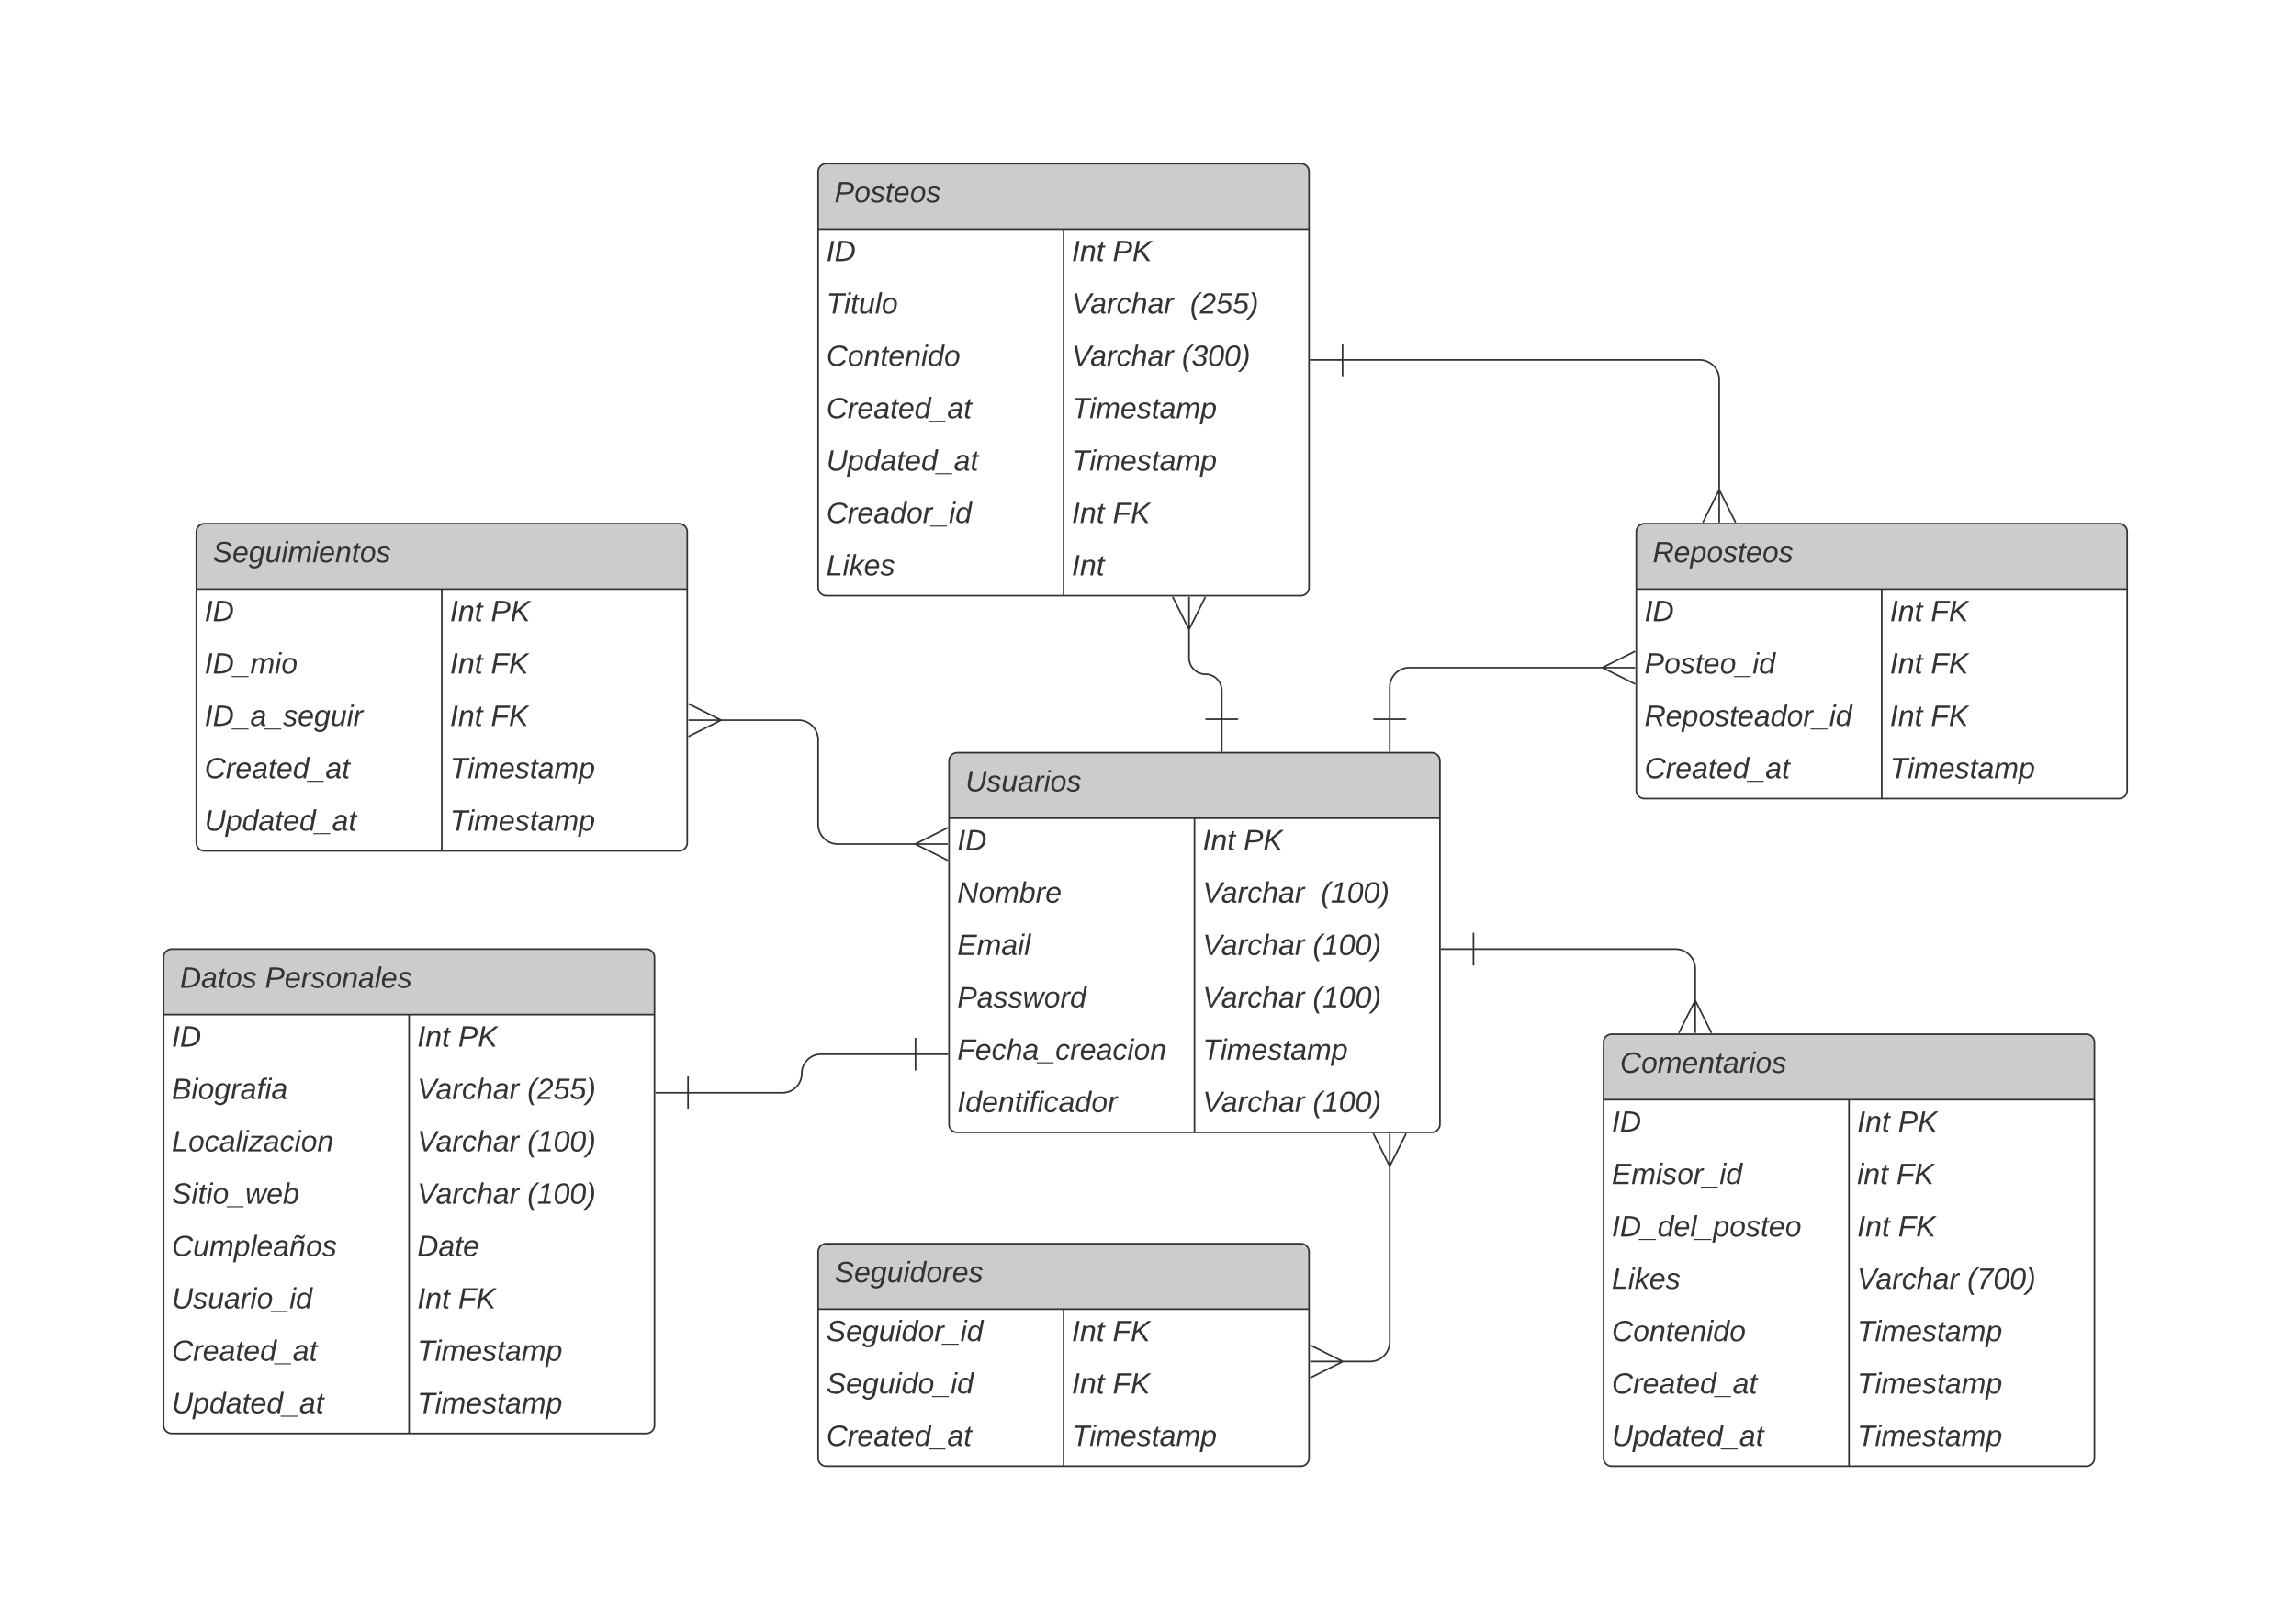 <svg xmlns="http://www.w3.org/2000/svg" xmlns:xlink="http://www.w3.org/1999/xlink" xmlns:lucid="lucid" width="1403.17" height="991.03"><g transform="translate(0 0)" lucid:page-tab-id="0_0"><path d="M0 0h1403.17v991.03H0z" fill="#fff"/><path d="M580 465a5 5 0 0 1 5-5h290a5 5 0 0 1 5 5v222a5 5 0 0 1-5 5H585a5 5 0 0 1-5-5z" fill="#fff"/><path d="M580 500v-35a5 5 0 0 1 5-5h290a5 5 0 0 1 5 5v35" fill="#ccc"/><path d="M580 465a5 5 0 0 1 5-5h290a5 5 0 0 1 5 5v222a5 5 0 0 1-5 5H585a5 5 0 0 1-5-5zM580 500h300M730 500v192" stroke="#333" fill="none"/><use xlink:href="#a" transform="matrix(1,0,0,1,590,460) translate(0 23.6)"/><use xlink:href="#b" transform="matrix(1,0,0,1,585,502.5) translate(0 17.1)"/><use xlink:href="#c" transform="matrix(1,0,0,1,735,502.5) translate(0 17.1)"/><use xlink:href="#d" transform="matrix(1,0,0,1,735,502.5) translate(25 17.1)"/><use xlink:href="#e" transform="matrix(1,0,0,1,585,534.5) translate(0 17.1)"/><use xlink:href="#f" transform="matrix(1,0,0,1,735,534.5) translate(0 17.1)"/><use xlink:href="#g" transform="matrix(1,0,0,1,735,534.5) translate(72.25 17.1)"/><use xlink:href="#h" transform="matrix(1,0,0,1,585,566.5) translate(0 17.1)"/><use xlink:href="#i" transform="matrix(1,0,0,1,735,566.5) translate(0 17.1)"/><use xlink:href="#j" transform="matrix(1,0,0,1,735,566.5) translate(67.25 17.1)"/><use xlink:href="#k" transform="matrix(1,0,0,1,585,598.5) translate(0 17.1)"/><use xlink:href="#i" transform="matrix(1,0,0,1,735,598.5) translate(0 17.1)"/><use xlink:href="#j" transform="matrix(1,0,0,1,735,598.5) translate(67.25 17.1)"/><use xlink:href="#l" transform="matrix(1,0,0,1,585,630.5) translate(0 17.1)"/><use xlink:href="#m" transform="matrix(1,0,0,1,735,630.5) translate(0 17.1)"/><use xlink:href="#n" transform="matrix(1,0,0,1,585,662.5) translate(0 17.1)"/><use xlink:href="#i" transform="matrix(1,0,0,1,735,662.5) translate(0 17.1)"/><use xlink:href="#j" transform="matrix(1,0,0,1,735,662.5) translate(67.25 17.1)"/><path d="M500 105a5 5 0 0 1 5-5h290a5 5 0 0 1 5 5v254a5 5 0 0 1-5 5H505a5 5 0 0 1-5-5z" fill="#fff"/><path d="M500 140v-35a5 5 0 0 1 5-5h290a5 5 0 0 1 5 5v35" fill="#ccc"/><path d="M500 105a5 5 0 0 1 5-5h290a5 5 0 0 1 5 5v254a5 5 0 0 1-5 5H505a5 5 0 0 1-5-5zM500 140h300M650 140v224" stroke="#333" fill="none"/><use xlink:href="#o" transform="matrix(1,0,0,1,510,100) translate(0 23.6)"/><use xlink:href="#b" transform="matrix(1,0,0,1,505,142.5) translate(0 17.1)"/><use xlink:href="#c" transform="matrix(1,0,0,1,655,142.5) translate(0 17.1)"/><use xlink:href="#d" transform="matrix(1,0,0,1,655,142.5) translate(25 17.1)"/><use xlink:href="#p" transform="matrix(1,0,0,1,505,174.5) translate(0 17.1)"/><use xlink:href="#f" transform="matrix(1,0,0,1,655,174.5) translate(0 17.1)"/><use xlink:href="#q" transform="matrix(1,0,0,1,655,174.5) translate(72.25 17.1)"/><use xlink:href="#r" transform="matrix(1,0,0,1,505,206.5) translate(0 17.1)"/><use xlink:href="#i" transform="matrix(1,0,0,1,655,206.5) translate(0 17.1)"/><use xlink:href="#s" transform="matrix(1,0,0,1,655,206.5) translate(67.25 17.1)"/><use xlink:href="#t" transform="matrix(1,0,0,1,505,238.5) translate(0 17.1)"/><use xlink:href="#m" transform="matrix(1,0,0,1,655,238.5) translate(0 17.1)"/><use xlink:href="#u" transform="matrix(1,0,0,1,505,270.5) translate(0 17.1)"/><use xlink:href="#m" transform="matrix(1,0,0,1,655,270.5) translate(0 17.1)"/><use xlink:href="#v" transform="matrix(1,0,0,1,505,302.5) translate(0 17.1)"/><use xlink:href="#c" transform="matrix(1,0,0,1,655,302.5) translate(0 17.1)"/><use xlink:href="#w" transform="matrix(1,0,0,1,655,302.5) translate(25 17.1)"/><use xlink:href="#x" transform="matrix(1,0,0,1,505,334.5) translate(0 17.1)"/><use xlink:href="#y" transform="matrix(1,0,0,1,655,334.5) translate(0 17.1)"/><path d="M120 325a5 5 0 0 1 5-5h290a5 5 0 0 1 5 5v190a5 5 0 0 1-5 5H125a5 5 0 0 1-5-5z" fill="#fff"/><path d="M120 360v-35a5 5 0 0 1 5-5h290a5 5 0 0 1 5 5v35" fill="#ccc"/><path d="M120 325a5 5 0 0 1 5-5h290a5 5 0 0 1 5 5v190a5 5 0 0 1-5 5H125a5 5 0 0 1-5-5zM120 360h300M270 360v160" stroke="#333" fill="none"/><use xlink:href="#z" transform="matrix(1,0,0,1,130,320) translate(0 23.6)"/><use xlink:href="#b" transform="matrix(1,0,0,1,125,362.5) translate(0 17.1)"/><use xlink:href="#c" transform="matrix(1,0,0,1,275,362.5) translate(0 17.1)"/><use xlink:href="#d" transform="matrix(1,0,0,1,275,362.5) translate(25 17.1)"/><use xlink:href="#A" transform="matrix(1,0,0,1,125,394.5) translate(0 17.1)"/><use xlink:href="#c" transform="matrix(1,0,0,1,275,394.5) translate(0 17.1)"/><use xlink:href="#w" transform="matrix(1,0,0,1,275,394.5) translate(25 17.1)"/><use xlink:href="#B" transform="matrix(1,0,0,1,125,426.5) translate(0 17.1)"/><use xlink:href="#c" transform="matrix(1,0,0,1,275,426.5) translate(0 17.1)"/><use xlink:href="#w" transform="matrix(1,0,0,1,275,426.5) translate(25 17.1)"/><use xlink:href="#t" transform="matrix(1,0,0,1,125,458.5) translate(0 17.1)"/><use xlink:href="#m" transform="matrix(1,0,0,1,275,458.5) translate(0 17.1)"/><use xlink:href="#u" transform="matrix(1,0,0,1,125,490.5) translate(0 17.1)"/><use xlink:href="#m" transform="matrix(1,0,0,1,275,490.5) translate(0 17.1)"/><path d="M500 765a5 5 0 0 1 5-5h290a5 5 0 0 1 5 5v126a5 5 0 0 1-5 5H505a5 5 0 0 1-5-5z" fill="#fff"/><path d="M500 800v-35a5 5 0 0 1 5-5h290a5 5 0 0 1 5 5v35" fill="#ccc"/><path d="M500 765a5 5 0 0 1 5-5h290a5 5 0 0 1 5 5v126a5 5 0 0 1-5 5H505a5 5 0 0 1-5-5zM500 800h300M650 800v96" stroke="#333" fill="none"/><use xlink:href="#C" transform="matrix(1,0,0,1,510,760) translate(0 23.6)"/><use xlink:href="#D" transform="matrix(1,0,0,1,505,802.5) translate(0 17.1)"/><use xlink:href="#c" transform="matrix(1,0,0,1,655,802.5) translate(0 17.1)"/><use xlink:href="#w" transform="matrix(1,0,0,1,655,802.5) translate(25 17.1)"/><use xlink:href="#E" transform="matrix(1,0,0,1,505,834.5) translate(0 17.1)"/><use xlink:href="#c" transform="matrix(1,0,0,1,655,834.5) translate(0 17.1)"/><use xlink:href="#w" transform="matrix(1,0,0,1,655,834.5) translate(25 17.1)"/><use xlink:href="#t" transform="matrix(1,0,0,1,505,866.5) translate(0 17.1)"/><use xlink:href="#m" transform="matrix(1,0,0,1,655,866.5) translate(0 17.1)"/><path d="M1000 325a5 5 0 0 1 5-5h290a5 5 0 0 1 5 5v158a5 5 0 0 1-5 5h-290a5 5 0 0 1-5-5z" fill="#fff"/><path d="M1000 360v-35a5 5 0 0 1 5-5h290a5 5 0 0 1 5 5v35" fill="#ccc"/><path d="M1000 325a5 5 0 0 1 5-5h290a5 5 0 0 1 5 5v158a5 5 0 0 1-5 5h-290a5 5 0 0 1-5-5zM1000 360h300M1150 360v128" stroke="#333" fill="none"/><use xlink:href="#F" transform="matrix(1,0,0,1,1010,320) translate(0 23.6)"/><use xlink:href="#b" transform="matrix(1,0,0,1,1005,362.5) translate(0 17.1)"/><use xlink:href="#c" transform="matrix(1,0,0,1,1155,362.5) translate(0 17.1)"/><use xlink:href="#w" transform="matrix(1,0,0,1,1155,362.5) translate(25 17.1)"/><use xlink:href="#G" transform="matrix(1,0,0,1,1005,394.5) translate(0 17.1)"/><use xlink:href="#c" transform="matrix(1,0,0,1,1155,394.5) translate(0 17.1)"/><use xlink:href="#w" transform="matrix(1,0,0,1,1155,394.5) translate(25 17.1)"/><use xlink:href="#H" transform="matrix(1,0,0,1,1005,426.5) translate(0 17.1)"/><use xlink:href="#c" transform="matrix(1,0,0,1,1155,426.5) translate(0 17.1)"/><use xlink:href="#w" transform="matrix(1,0,0,1,1155,426.5) translate(25 17.1)"/><use xlink:href="#t" transform="matrix(1,0,0,1,1005,458.5) translate(0 17.1)"/><use xlink:href="#m" transform="matrix(1,0,0,1,1155,458.5) translate(0 17.1)"/><path d="M100 585a5 5 0 0 1 5-5h290a5 5 0 0 1 5 5v286a5 5 0 0 1-5 5H105a5 5 0 0 1-5-5z" fill="#fff"/><path d="M100 620v-35a5 5 0 0 1 5-5h290a5 5 0 0 1 5 5v35" fill="#ccc"/><path d="M100 585a5 5 0 0 1 5-5h290a5 5 0 0 1 5 5v286a5 5 0 0 1-5 5H105a5 5 0 0 1-5-5zM100 620h300M250 620v256" stroke="#333" fill="none"/><use xlink:href="#I" transform="matrix(1,0,0,1,110,580) translate(0 23.6)"/><use xlink:href="#J" transform="matrix(1,0,0,1,110,580) translate(51.95 23.6)"/><use xlink:href="#b" transform="matrix(1,0,0,1,105,622.5) translate(0 17.1)"/><use xlink:href="#c" transform="matrix(1,0,0,1,255,622.5) translate(0 17.1)"/><use xlink:href="#d" transform="matrix(1,0,0,1,255,622.5) translate(25 17.1)"/><use xlink:href="#K" transform="matrix(1,0,0,1,105,654.5) translate(0 17.1)"/><use xlink:href="#i" transform="matrix(1,0,0,1,255,654.5) translate(0 17.1)"/><use xlink:href="#L" transform="matrix(1,0,0,1,255,654.5) translate(67.25 17.1)"/><use xlink:href="#M" transform="matrix(1,0,0,1,105,686.5) translate(0 17.1)"/><use xlink:href="#i" transform="matrix(1,0,0,1,255,686.5) translate(0 17.1)"/><use xlink:href="#j" transform="matrix(1,0,0,1,255,686.5) translate(67.25 17.1)"/><use xlink:href="#N" transform="matrix(1,0,0,1,105,718.5) translate(0 17.1)"/><use xlink:href="#i" transform="matrix(1,0,0,1,255,718.5) translate(0 17.1)"/><use xlink:href="#j" transform="matrix(1,0,0,1,255,718.5) translate(67.25 17.1)"/><use xlink:href="#O" transform="matrix(1,0,0,1,105,750.5) translate(0 17.1)"/><use xlink:href="#P" transform="matrix(1,0,0,1,255,750.5) translate(0 17.1)"/><use xlink:href="#Q" transform="matrix(1,0,0,1,105,782.5) translate(0 17.1)"/><use xlink:href="#c" transform="matrix(1,0,0,1,255,782.5) translate(0 17.1)"/><use xlink:href="#w" transform="matrix(1,0,0,1,255,782.5) translate(25 17.1)"/><use xlink:href="#t" transform="matrix(1,0,0,1,105,814.5) translate(0 17.1)"/><use xlink:href="#m" transform="matrix(1,0,0,1,255,814.5) translate(0 17.1)"/><use xlink:href="#u" transform="matrix(1,0,0,1,105,846.5) translate(0 17.1)"/><use xlink:href="#m" transform="matrix(1,0,0,1,255,846.5) translate(0 17.1)"/><path d="M980 637a5 5 0 0 1 5-5h290a5 5 0 0 1 5 5v254a5 5 0 0 1-5 5H985a5 5 0 0 1-5-5z" fill="#fff"/><path d="M980 672v-35a5 5 0 0 1 5-5h290a5 5 0 0 1 5 5v35" fill="#ccc"/><path d="M980 637a5 5 0 0 1 5-5h290a5 5 0 0 1 5 5v254a5 5 0 0 1-5 5H985a5 5 0 0 1-5-5zM980 672h300M1130 672v224" stroke="#333" fill="none"/><use xlink:href="#R" transform="matrix(1,0,0,1,990,632) translate(0 23.6)"/><use xlink:href="#b" transform="matrix(1,0,0,1,985,674.5) translate(0 17.1)"/><use xlink:href="#c" transform="matrix(1,0,0,1,1135,674.5) translate(0 17.1)"/><use xlink:href="#d" transform="matrix(1,0,0,1,1135,674.5) translate(25 17.1)"/><use xlink:href="#S" transform="matrix(1,0,0,1,985,706.5) translate(0 17.1)"/><use xlink:href="#T" transform="matrix(1,0,0,1,1135,706.5) translate(0 17.1)"/><use xlink:href="#w" transform="matrix(1,0,0,1,1135,706.5) translate(23.95 17.1)"/><use xlink:href="#U" transform="matrix(1,0,0,1,985,738.5) translate(0 17.1)"/><use xlink:href="#c" transform="matrix(1,0,0,1,1135,738.5) translate(0 17.1)"/><use xlink:href="#w" transform="matrix(1,0,0,1,1135,738.5) translate(25 17.1)"/><use xlink:href="#x" transform="matrix(1,0,0,1,985,770.5) translate(0 17.1)"/><use xlink:href="#i" transform="matrix(1,0,0,1,1135,770.5) translate(0 17.1)"/><use xlink:href="#V" transform="matrix(1,0,0,1,1135,770.5) translate(67.25 17.1)"/><use xlink:href="#W" transform="matrix(1,0,0,1,985,802.5) translate(0 17.1)"/><g><use xlink:href="#m" transform="matrix(1,0,0,1,1135,802.5) translate(0 17.1)"/></g><g><use xlink:href="#t" transform="matrix(1,0,0,1,985,834.5) translate(0 17.1)"/></g><g><use xlink:href="#m" transform="matrix(1,0,0,1,1135,834.5) translate(0 17.1)"/></g><g><use xlink:href="#u" transform="matrix(1,0,0,1,985,866.5) translate(0 17.1)"/></g><g><use xlink:href="#m" transform="matrix(1,0,0,1,1135,866.5) translate(0 17.1)"/></g><path d="M900.5 580H1024a12 12 0 0 1 12 12v20.1M880.5 580h20m0 10v-20M1036 631.28v-20m10 20l-10-20m-10 20l10-20M746.67 439.5V422a10 10 0 0 0-10-10 10 10 0 0 1-10-10v-18.1M746.67 459.5v-20m10 0h-20M726.67 364.72v20m-10-20l10 20m10-20l-10 20M849.33 439.5V420a12 12 0 0 1 12-12H980.1M849.33 459.5v-20m10 0h-20M999.28 408h-20m20-10l-20 10m20 10l-20-10M820.5 219.96h218.17a12 12 0 0 1 12 12v68.13M800.5 219.96h20m0 10v-20M1050.67 319.28v-20m10 20l-10-20m-10 20l10-20M560.1 515.8H512a12 12 0 0 1-12-12v-51.73a12 12 0 0 0-12-12h-48.1M579.28 515.8h-20m20-10l-20 10m20 10l-20-10M420.72 440.07h20m-20 10l20-10m-20-10l20 10M420.5 667.8h57.7A11.8 11.8 0 0 0 490 656a11.8 11.8 0 0 1 11.8-11.77h57.7M400.5 667.8h20m0 10v-20M579.5 644.23h-20m0-10v20M849.33 711.9V820a12 12 0 0 1-12 12H819.9M849.33 692.72v20m-10-20l10 20m10-20l-10 20M800.72 832h20m-20 10l20-10m-20-10l20 10" stroke="#333" fill="none"/><defs><path fill="#333" d="M62-99C39-31 123 0 170-40s38-139 58-208h34C234-144 253 4 115 4 49 4 18-43 31-112l26-136h34" id="X"/><path fill="#333" d="M55-144c13 50 104 24 104 88C159 21 15 23 1-39l26-10c6 40 102 42 102-4-13-50-104-23-104-87 0-71 143-71 148-8l-29 4c-5-35-85-37-89 0" id="Y"/><path fill="#333" d="M67 3c-93-2-31-127-26-193h32L48-50c-3 39 53 32 70 12 30-34 30-101 43-152h32L157 0h-30c1-10 6-24 4-33-14 20-29 37-64 36" id="Z"/><path fill="#333" d="M165-48c-4 18 1 34 23 27l-3 20c-29 8-62 0-52-35h-2C116-14 99 4 63 4 30 4 8-16 8-49c0-68 71-67 138-67 10-26 0-56-31-54-26 1-42 9-47 31l-32-5c8-67 160-71 144 15-5 28-9 54-15 81zM42-50c3 52 80 24 89-6 7-12 7-24 11-38-47 1-103-4-100 44" id="aa"/><path fill="#333" d="M66-151c12-25 30-51 66-40l-6 26C45-176 58-65 38 0H6l36-190h30" id="ab"/><path fill="#333" d="M50-231l6-30h32l-6 30H50zM6 0l37-190h31L37 0H6" id="ac"/><path fill="#333" d="M30-147c31-64 166-65 159 27C183-49 158 1 86 4 9 8 1-88 30-147zM88-20c53 0 68-48 68-100 0-31-11-51-44-50-52 1-68 46-68 97 0 32 13 53 44 53" id="ad"/><g id="a"><use transform="matrix(0.05,0,0,0.05,0,0)" xlink:href="#X"/><use transform="matrix(0.05,0,0,0.05,12.95,0)" xlink:href="#Y"/><use transform="matrix(0.05,0,0,0.05,21.95,0)" xlink:href="#Z"/><use transform="matrix(0.05,0,0,0.05,31.95,0)" xlink:href="#aa"/><use transform="matrix(0.05,0,0,0.05,41.95,0)" xlink:href="#ab"/><use transform="matrix(0.05,0,0,0.05,47.9,0)" xlink:href="#ac"/><use transform="matrix(0.05,0,0,0.05,51.85,0)" xlink:href="#ad"/><use transform="matrix(0.05,0,0,0.05,61.85,0)" xlink:href="#Y"/></g><path fill="#333" d="M14 0l48-248h34L48 0H14" id="ae"/><path fill="#333" d="M248-139C247-14 144 9 11 0l48-248c105-6 190 8 189 109zm-34 0c1-70-52-87-126-82L50-27c98 7 163-21 164-112" id="af"/><g id="b"><use transform="matrix(0.05,0,0,0.05,0,0)" xlink:href="#ae"/><use transform="matrix(0.05,0,0,0.05,5,0)" xlink:href="#af"/></g><path fill="#333" d="M67-158c22-48 132-52 116 29L158 0h-32l25-140c3-38-53-32-70-12C52-117 51-52 38 0H6l36-190h30" id="ag"/><path fill="#333" d="M51-54c-9 22 5 41 31 30L79-1C43 14 10-4 19-52l22-115H19l5-23h22l19-43h21l-9 43h35l-4 23H73" id="ah"/><g id="c"><use transform="matrix(0.05,0,0,0.05,0,0)" xlink:href="#ae"/><use transform="matrix(0.05,0,0,0.05,5,0)" xlink:href="#ag"/><use transform="matrix(0.05,0,0,0.05,15,0)" xlink:href="#ah"/></g><path fill="#333" d="M238-179c0 84-86 86-175 82L45 0H11l48-248c82 0 179-12 179 69zm-34 1c0-53-64-42-116-43l-19 98c63 0 135 9 135-55" id="ai"/><path fill="#333" d="M180 0L97-118 63-96 45 0H11l48-248h34L69-126c44-43 94-81 141-122h43L121-137 219 0h-39" id="aj"/><g id="d"><use transform="matrix(0.05,0,0,0.05,0,0)" xlink:href="#ai"/><use transform="matrix(0.05,0,0,0.05,12,0)" xlink:href="#aj"/></g><path fill="#333" d="M173 0L80-213 41 0H11l48-248h37l94 214 40-214h30L212 0h-39" id="ak"/><path fill="#333" d="M248-111c6-24 9-61-24-58-72 9-57 108-77 169h-31l26-142c3-37-50-30-64-10C52-115 50-51 37 0H6l36-190h30c-1 10-6 24-4 32 13-43 101-52 105 5 13-22 29-41 61-41 90 0 28 129 23 194h-31" id="al"/><path fill="#333" d="M68-162c25-46 127-43 121 31C183-60 169 1 98 4 69 5 53-11 43-31L36 0H5l52-261h31zm88 36c2-27-9-43-34-43-55 0-70 51-70 103 0 29 15 45 43 46 52 0 58-58 61-106" id="am"/><path fill="#333" d="M111-194c62-3 86 47 72 106H45c-7 38 6 69 45 68 27-1 43-14 53-32l24 11C152-15 129 4 87 4 38 3 12-23 12-71c0-70 32-119 99-123zm44 81c14-66-71-72-95-28-4 8-8 17-11 28h106" id="an"/><g id="e"><use transform="matrix(0.05,0,0,0.05,0,0)" xlink:href="#ak"/><use transform="matrix(0.05,0,0,0.05,12.95,0)" xlink:href="#ad"/><use transform="matrix(0.05,0,0,0.05,22.95,0)" xlink:href="#al"/><use transform="matrix(0.05,0,0,0.05,37.9,0)" xlink:href="#am"/><use transform="matrix(0.05,0,0,0.05,47.9,0)" xlink:href="#ab"/><use transform="matrix(0.05,0,0,0.05,53.85,0)" xlink:href="#an"/></g><path fill="#333" d="M119 0H84L31-248h34l41 218 126-218h36" id="ao"/><path fill="#333" d="M44-68c0 29 11 47 38 47 30 0 42-19 51-41l28 9C148-21 126 4 82 4 31 4 10-29 12-85c3-77 74-140 146-93 12 8 15 23 18 40l-31 5c-1-22-13-36-36-36-52 0-65 49-65 101" id="ap"/><path fill="#333" d="M67-158c15-20 31-36 64-36 94 0 33 127 27 194h-32l25-140c3-38-53-32-70-12C52-117 51-51 37 0H6l51-261h31" id="aq"/><g id="f"><use transform="matrix(0.05,0,0,0.05,0,0)" xlink:href="#ao"/><use transform="matrix(0.05,0,0,0.05,11.35,0)" xlink:href="#aa"/><use transform="matrix(0.05,0,0,0.05,21.35,0)" xlink:href="#ab"/><use transform="matrix(0.05,0,0,0.05,27.3,0)" xlink:href="#ap"/><use transform="matrix(0.05,0,0,0.05,36.3,0)" xlink:href="#aq"/><use transform="matrix(0.05,0,0,0.05,46.3,0)" xlink:href="#aa"/><use transform="matrix(0.05,0,0,0.05,56.3,0)" xlink:href="#ab"/></g><path fill="#333" d="M17-49c1-102 45-165 103-212h30C92-210 49-145 49-46 49 4 63 43 85 75H54C30 43 18 2 17-49" id="ar"/><path fill="#333" d="M9 0l6-27h63l36-188-63 39 6-31 66-41h29L110-27h60l-5 27H9" id="as"/><path fill="#333" d="M16-82c0-90 25-169 113-169 48 0 68 33 68 82C197-79 170 4 84 4 37 4 16-31 16-82zm30 5c0 32 11 55 40 55 69 0 76-79 80-149 2-32-10-55-39-55-69 0-81 81-81 149" id="at"/><path fill="#333" d="M98-137C97-35 54 29-4 75h-31C23 23 67-41 67-140c0-50-15-89-37-121h31c24 32 36 73 37 124" id="au"/><g id="g"><use transform="matrix(0.05,0,0,0.05,0,0)" xlink:href="#ar"/><use transform="matrix(0.05,0,0,0.05,5.95,0)" xlink:href="#as"/><use transform="matrix(0.05,0,0,0.05,15.95,0)" xlink:href="#at"/><use transform="matrix(0.05,0,0,0.05,25.95,0)" xlink:href="#at"/><use transform="matrix(0.05,0,0,0.05,35.95,0)" xlink:href="#au"/></g><path fill="#333" d="M11 0l48-248h184l-5 28H87l-15 79h140l-5 27H67L50-27h158l-5 27H11" id="av"/><path fill="#333" d="M6 0l50-261h32L37 0H6" id="aw"/><g id="h"><use transform="matrix(0.05,0,0,0.05,0,0)" xlink:href="#av"/><use transform="matrix(0.05,0,0,0.05,12,0)" xlink:href="#al"/><use transform="matrix(0.05,0,0,0.05,26.95,0)" xlink:href="#aa"/><use transform="matrix(0.05,0,0,0.05,36.95,0)" xlink:href="#ac"/><use transform="matrix(0.05,0,0,0.05,40.9,0)" xlink:href="#aw"/></g><g id="i"><use transform="matrix(0.05,0,0,0.05,0,0)" xlink:href="#ao"/><use transform="matrix(0.05,0,0,0.05,11.35,0)" xlink:href="#aa"/><use transform="matrix(0.05,0,0,0.05,21.35,0)" xlink:href="#ab"/><use transform="matrix(0.05,0,0,0.05,27.3,0)" xlink:href="#ap"/><use transform="matrix(0.05,0,0,0.05,36.3,0)" xlink:href="#aq"/><use transform="matrix(0.05,0,0,0.05,46.3,0)" xlink:href="#aa"/><use transform="matrix(0.05,0,0,0.05,56.3,0)" xlink:href="#ab"/></g><g id="j"><use transform="matrix(0.05,0,0,0.05,0,0)" xlink:href="#ar"/><use transform="matrix(0.05,0,0,0.05,5.95,0)" xlink:href="#as"/><use transform="matrix(0.05,0,0,0.05,15.95,0)" xlink:href="#at"/><use transform="matrix(0.05,0,0,0.05,25.95,0)" xlink:href="#at"/><use transform="matrix(0.05,0,0,0.05,35.95,0)" xlink:href="#au"/></g><path fill="#333" d="M188 0h-37l-8-164L71 0H34L18-190h31l8 164 75-164h34l8 164 74-164h31" id="ax"/><path fill="#333" d="M133-28C103 26-5 8 13-77c13-62 24-115 90-117 29-1 46 15 56 35l19-102h32L160 0h-30zM45-64c-2 27 10 43 35 43 54-1 69-50 69-103 0-29-15-46-42-46-53-1-58 58-62 106" id="ay"/><g id="k"><use transform="matrix(0.05,0,0,0.05,0,0)" xlink:href="#ai"/><use transform="matrix(0.05,0,0,0.05,12,0)" xlink:href="#aa"/><use transform="matrix(0.05,0,0,0.05,22,0)" xlink:href="#Y"/><use transform="matrix(0.05,0,0,0.05,31,0)" xlink:href="#Y"/><use transform="matrix(0.05,0,0,0.05,40,0)" xlink:href="#ax"/><use transform="matrix(0.05,0,0,0.05,52.95,0)" xlink:href="#ad"/><use transform="matrix(0.05,0,0,0.05,62.95,0)" xlink:href="#ab"/><use transform="matrix(0.05,0,0,0.05,68.9,0)" xlink:href="#ay"/></g><path fill="#333" d="M87-220l-18 92h140l-5 28H64L45 0H11l48-248h178l-5 28H87" id="az"/><path fill="#333" d="M-28 44V31h207v13H-28" id="aA"/><g id="l"><use transform="matrix(0.05,0,0,0.05,0,0)" xlink:href="#az"/><use transform="matrix(0.05,0,0,0.05,10.95,0)" xlink:href="#an"/><use transform="matrix(0.05,0,0,0.05,20.95,0)" xlink:href="#ap"/><use transform="matrix(0.05,0,0,0.05,29.95,0)" xlink:href="#aq"/><use transform="matrix(0.05,0,0,0.05,39.95,0)" xlink:href="#aa"/><use transform="matrix(0.05,0,0,0.05,49.95,0)" xlink:href="#aA"/><use transform="matrix(0.05,0,0,0.05,59.95,0)" xlink:href="#ap"/><use transform="matrix(0.05,0,0,0.05,68.95,0)" xlink:href="#ab"/><use transform="matrix(0.05,0,0,0.05,74.9,0)" xlink:href="#an"/><use transform="matrix(0.05,0,0,0.05,84.9,0)" xlink:href="#aa"/><use transform="matrix(0.05,0,0,0.05,94.9,0)" xlink:href="#ap"/><use transform="matrix(0.05,0,0,0.05,103.9,0)" xlink:href="#ac"/><use transform="matrix(0.05,0,0,0.05,107.85,0)" xlink:href="#ad"/><use transform="matrix(0.05,0,0,0.05,117.85,0)" xlink:href="#ag"/></g><path fill="#333" d="M151-220L108 0H75l42-220H32l6-28h203l-5 28h-85" id="aB"/><path fill="#333" d="M67-162c32-53 139-36 121 50C175-51 163 2 97 4 68 4 52-11 42-31 38 6 28 39 22 75H-9l50-265h29c-1 10 0 20-3 28zm89 36c0-26-10-43-35-43-54 0-67 50-69 103-1 29 14 45 42 46 53 0 62-58 62-106" id="aC"/><g id="m"><use transform="matrix(0.05,0,0,0.05,0,0)" xlink:href="#aB"/><use transform="matrix(0.05,0,0,0.05,10.8,0)" xlink:href="#ac"/><use transform="matrix(0.05,0,0,0.05,14.75,0)" xlink:href="#al"/><use transform="matrix(0.05,0,0,0.05,29.7,0)" xlink:href="#an"/><use transform="matrix(0.05,0,0,0.05,39.7,0)" xlink:href="#Y"/><use transform="matrix(0.05,0,0,0.05,48.7,0)" xlink:href="#ah"/><use transform="matrix(0.05,0,0,0.05,53.7,0)" xlink:href="#aa"/><use transform="matrix(0.05,0,0,0.05,63.7,0)" xlink:href="#al"/><use transform="matrix(0.05,0,0,0.05,78.65,0)" xlink:href="#aC"/></g><path fill="#333" d="M76-167L44 0H12l33-167H18l4-23h27c3-47 25-81 82-69l-4 24c-35-8-44 15-46 45h37l-5 23H76" id="aD"/><g id="n"><use transform="matrix(0.05,0,0,0.05,0,0)" xlink:href="#ae"/><use transform="matrix(0.05,0,0,0.05,5,0)" xlink:href="#ay"/><use transform="matrix(0.05,0,0,0.05,15,0)" xlink:href="#an"/><use transform="matrix(0.05,0,0,0.05,25,0)" xlink:href="#ag"/><use transform="matrix(0.05,0,0,0.05,35,0)" xlink:href="#ah"/><use transform="matrix(0.05,0,0,0.05,40,0)" xlink:href="#ac"/><use transform="matrix(0.05,0,0,0.05,43.95,0)" xlink:href="#aD"/><use transform="matrix(0.05,0,0,0.05,48.95,0)" xlink:href="#ac"/><use transform="matrix(0.05,0,0,0.05,52.9,0)" xlink:href="#ap"/><use transform="matrix(0.05,0,0,0.05,61.9,0)" xlink:href="#aa"/><use transform="matrix(0.05,0,0,0.05,71.9,0)" xlink:href="#ay"/><use transform="matrix(0.05,0,0,0.05,81.9,0)" xlink:href="#ad"/><use transform="matrix(0.05,0,0,0.05,91.9,0)" xlink:href="#ab"/></g><g id="o"><use transform="matrix(0.05,0,0,0.05,0,0)" xlink:href="#ai"/><use transform="matrix(0.05,0,0,0.05,12,0)" xlink:href="#ad"/><use transform="matrix(0.05,0,0,0.05,22,0)" xlink:href="#Y"/><use transform="matrix(0.05,0,0,0.05,31,0)" xlink:href="#ah"/><use transform="matrix(0.05,0,0,0.05,36,0)" xlink:href="#an"/><use transform="matrix(0.05,0,0,0.05,46,0)" xlink:href="#ad"/><use transform="matrix(0.05,0,0,0.05,56,0)" xlink:href="#Y"/></g><g id="p"><use transform="matrix(0.05,0,0,0.05,0,0)" xlink:href="#aB"/><use transform="matrix(0.05,0,0,0.05,10.8,0)" xlink:href="#ac"/><use transform="matrix(0.05,0,0,0.05,14.75,0)" xlink:href="#ah"/><use transform="matrix(0.05,0,0,0.05,19.75,0)" xlink:href="#Z"/><use transform="matrix(0.05,0,0,0.05,29.75,0)" xlink:href="#aw"/><use transform="matrix(0.05,0,0,0.05,33.7,0)" xlink:href="#ad"/></g><path fill="#333" d="M123-251c66 0 92 69 53 113C138-94 73-75 39-27h128l-5 27H-2c17-92 123-93 159-163 14-28-1-64-36-62-29 2-46 17-54 41l-30-6c13-36 37-61 86-61" id="aE"/><path fill="#333" d="M151-85c6-55-69-56-94-29H26l34-134h141l-5 27H84l-20 79c41-34 127-11 121 53C199 13 30 38 8-54l29-8C52 0 159-13 151-85" id="aF"/><g id="q"><use transform="matrix(0.05,0,0,0.05,0,0)" xlink:href="#ar"/><use transform="matrix(0.05,0,0,0.05,5.95,0)" xlink:href="#aE"/><use transform="matrix(0.05,0,0,0.05,15.95,0)" xlink:href="#aF"/><use transform="matrix(0.05,0,0,0.05,25.95,0)" xlink:href="#aF"/><use transform="matrix(0.05,0,0,0.05,35.95,0)" xlink:href="#au"/></g><path fill="#333" d="M125-24c46 0 70-25 89-51l25 16C214-24 183 4 123 4 8 4-5-146 60-208c32-50 158-61 191-5 5 7 9 14 11 22l-32 10c-9-28-33-43-69-43-74 0-108 51-108 125 0 46 24 75 72 75" id="aG"/><g id="r"><use transform="matrix(0.05,0,0,0.05,0,0)" xlink:href="#aG"/><use transform="matrix(0.05,0,0,0.05,12.95,0)" xlink:href="#ad"/><use transform="matrix(0.05,0,0,0.05,22.95,0)" xlink:href="#ag"/><use transform="matrix(0.05,0,0,0.05,32.95,0)" xlink:href="#ah"/><use transform="matrix(0.05,0,0,0.05,37.95,0)" xlink:href="#an"/><use transform="matrix(0.05,0,0,0.05,47.95,0)" xlink:href="#ag"/><use transform="matrix(0.05,0,0,0.05,57.95,0)" xlink:href="#ac"/><use transform="matrix(0.05,0,0,0.05,61.9,0)" xlink:href="#ay"/><use transform="matrix(0.05,0,0,0.05,71.9,0)" xlink:href="#ad"/></g><path fill="#333" d="M148-71c0-36-31-44-71-41l5-28c46 3 81-6 81-50 0-23-15-35-39-35-30 0-49 17-56 41l-32-3c12-39 42-63 90-64 43 0 69 19 71 60 1 43-30 58-65 66 27 5 49 22 49 53 0 85-133 99-164 35-4-7-7-15-9-22l29-9c8 25 25 45 58 45 34 1 53-17 53-48" id="aH"/><g id="s"><use transform="matrix(0.05,0,0,0.05,0,0)" xlink:href="#ar"/><use transform="matrix(0.05,0,0,0.05,5.95,0)" xlink:href="#aH"/><use transform="matrix(0.05,0,0,0.05,15.95,0)" xlink:href="#at"/><use transform="matrix(0.05,0,0,0.05,25.95,0)" xlink:href="#at"/><use transform="matrix(0.05,0,0,0.05,35.95,0)" xlink:href="#au"/></g><g id="t"><use transform="matrix(0.05,0,0,0.05,0,0)" xlink:href="#aG"/><use transform="matrix(0.05,0,0,0.05,12.95,0)" xlink:href="#ab"/><use transform="matrix(0.05,0,0,0.05,18.9,0)" xlink:href="#an"/><use transform="matrix(0.05,0,0,0.05,28.9,0)" xlink:href="#aa"/><use transform="matrix(0.05,0,0,0.05,38.9,0)" xlink:href="#ah"/><use transform="matrix(0.05,0,0,0.05,43.9,0)" xlink:href="#an"/><use transform="matrix(0.05,0,0,0.05,53.9,0)" xlink:href="#ay"/><use transform="matrix(0.05,0,0,0.05,63.9,0)" xlink:href="#aA"/><use transform="matrix(0.05,0,0,0.05,73.9,0)" xlink:href="#aa"/><use transform="matrix(0.05,0,0,0.05,83.9,0)" xlink:href="#ah"/></g><g id="u"><use transform="matrix(0.05,0,0,0.05,0,0)" xlink:href="#X"/><use transform="matrix(0.05,0,0,0.05,12.95,0)" xlink:href="#aC"/><use transform="matrix(0.05,0,0,0.05,22.95,0)" xlink:href="#ay"/><use transform="matrix(0.05,0,0,0.05,32.95,0)" xlink:href="#aa"/><use transform="matrix(0.05,0,0,0.05,42.95,0)" xlink:href="#ah"/><use transform="matrix(0.05,0,0,0.05,47.95,0)" xlink:href="#an"/><use transform="matrix(0.05,0,0,0.05,57.95,0)" xlink:href="#ay"/><use transform="matrix(0.05,0,0,0.05,67.95,0)" xlink:href="#aA"/><use transform="matrix(0.05,0,0,0.05,77.95,0)" xlink:href="#aa"/><use transform="matrix(0.05,0,0,0.05,87.95,0)" xlink:href="#ah"/></g><g id="v"><use transform="matrix(0.05,0,0,0.05,0,0)" xlink:href="#aG"/><use transform="matrix(0.05,0,0,0.05,12.95,0)" xlink:href="#ab"/><use transform="matrix(0.05,0,0,0.05,18.9,0)" xlink:href="#an"/><use transform="matrix(0.05,0,0,0.05,28.9,0)" xlink:href="#aa"/><use transform="matrix(0.05,0,0,0.05,38.9,0)" xlink:href="#ay"/><use transform="matrix(0.05,0,0,0.05,48.9,0)" xlink:href="#ad"/><use transform="matrix(0.05,0,0,0.05,58.9,0)" xlink:href="#ab"/><use transform="matrix(0.05,0,0,0.05,64.85,0)" xlink:href="#aA"/><use transform="matrix(0.05,0,0,0.05,74.85,0)" xlink:href="#ac"/><use transform="matrix(0.05,0,0,0.05,78.8,0)" xlink:href="#ay"/></g><g id="w"><use transform="matrix(0.05,0,0,0.05,0,0)" xlink:href="#az"/><use transform="matrix(0.05,0,0,0.05,10.95,0)" xlink:href="#aj"/></g><path fill="#333" d="M11 0l48-248h34L50-27h125l-5 27H11" id="aI"/><path fill="#333" d="M127 0L80-88 50-66 37 0H6l51-261h31L57-100l99-90h39l-93 82L161 0h-34" id="aJ"/><g id="x"><use transform="matrix(0.05,0,0,0.05,0,0)" xlink:href="#aI"/><use transform="matrix(0.05,0,0,0.05,10,0)" xlink:href="#ac"/><use transform="matrix(0.05,0,0,0.05,13.95,0)" xlink:href="#aJ"/><use transform="matrix(0.05,0,0,0.05,22.95,0)" xlink:href="#an"/><use transform="matrix(0.05,0,0,0.05,32.95,0)" xlink:href="#Y"/></g><g id="y"><use transform="matrix(0.05,0,0,0.05,0,0)" xlink:href="#ae"/><use transform="matrix(0.05,0,0,0.05,5,0)" xlink:href="#ag"/><use transform="matrix(0.05,0,0,0.05,15,0)" xlink:href="#ah"/></g><path fill="#333" d="M194-120c59 52 2 134-86 124-53-6-90-18-98-63l31-7c8 30 29 43 70 43 46 0 84-17 71-62-32-43-135-20-137-98-3-89 178-90 191-16l-30 9c-8-48-127-53-127 5 0 53 81 35 115 65" id="aK"/><path fill="#333" d="M103-194c29 0 47 14 56 36 2-11 5-23 8-32h30L160-5C157 61 82 97 21 62 9 55 4 45 1 30l28-7c7 42 83 31 92-3 4-16 9-38 13-55-13 20-29 36-62 36-40 0-60-25-60-64 0-71 23-131 91-131zm4 24c-53 0-58 54-61 104-2 27 10 44 36 44 49 0 65-50 67-102 1-29-15-46-42-46" id="aL"/><g id="z"><use transform="matrix(0.05,0,0,0.05,0,0)" xlink:href="#aK"/><use transform="matrix(0.05,0,0,0.05,12,0)" xlink:href="#an"/><use transform="matrix(0.05,0,0,0.05,22,0)" xlink:href="#aL"/><use transform="matrix(0.05,0,0,0.05,32,0)" xlink:href="#Z"/><use transform="matrix(0.05,0,0,0.05,42,0)" xlink:href="#ac"/><use transform="matrix(0.05,0,0,0.05,45.95,0)" xlink:href="#al"/><use transform="matrix(0.05,0,0,0.05,60.9,0)" xlink:href="#ac"/><use transform="matrix(0.05,0,0,0.05,64.85,0)" xlink:href="#an"/><use transform="matrix(0.05,0,0,0.05,74.85,0)" xlink:href="#ag"/><use transform="matrix(0.05,0,0,0.05,84.85,0)" xlink:href="#ah"/><use transform="matrix(0.05,0,0,0.05,89.85,0)" xlink:href="#ad"/><use transform="matrix(0.05,0,0,0.05,99.85,0)" xlink:href="#Y"/></g><g id="A"><use transform="matrix(0.05,0,0,0.05,0,0)" xlink:href="#ae"/><use transform="matrix(0.05,0,0,0.05,5,0)" xlink:href="#af"/><use transform="matrix(0.05,0,0,0.05,17.95,0)" xlink:href="#aA"/><use transform="matrix(0.05,0,0,0.05,27.95,0)" xlink:href="#al"/><use transform="matrix(0.05,0,0,0.05,42.9,0)" xlink:href="#ac"/><use transform="matrix(0.05,0,0,0.05,46.85,0)" xlink:href="#ad"/></g><g id="B"><use transform="matrix(0.05,0,0,0.05,0,0)" xlink:href="#ae"/><use transform="matrix(0.05,0,0,0.05,5,0)" xlink:href="#af"/><use transform="matrix(0.05,0,0,0.05,17.95,0)" xlink:href="#aA"/><use transform="matrix(0.05,0,0,0.05,27.95,0)" xlink:href="#aa"/><use transform="matrix(0.05,0,0,0.05,37.95,0)" xlink:href="#aA"/><use transform="matrix(0.05,0,0,0.05,47.95,0)" xlink:href="#Y"/><use transform="matrix(0.05,0,0,0.05,56.95,0)" xlink:href="#an"/><use transform="matrix(0.05,0,0,0.05,66.95,0)" xlink:href="#aL"/><use transform="matrix(0.05,0,0,0.05,76.95,0)" xlink:href="#Z"/><use transform="matrix(0.05,0,0,0.05,86.95,0)" xlink:href="#ac"/><use transform="matrix(0.05,0,0,0.05,90.9,0)" xlink:href="#ab"/></g><g id="C"><use transform="matrix(0.05,0,0,0.05,0,0)" xlink:href="#aK"/><use transform="matrix(0.05,0,0,0.05,12,0)" xlink:href="#an"/><use transform="matrix(0.05,0,0,0.05,22,0)" xlink:href="#aL"/><use transform="matrix(0.05,0,0,0.05,32,0)" xlink:href="#Z"/><use transform="matrix(0.05,0,0,0.05,42,0)" xlink:href="#ac"/><use transform="matrix(0.05,0,0,0.05,45.95,0)" xlink:href="#ay"/><use transform="matrix(0.05,0,0,0.05,55.95,0)" xlink:href="#ad"/><use transform="matrix(0.05,0,0,0.05,65.95,0)" xlink:href="#ab"/><use transform="matrix(0.05,0,0,0.05,71.9,0)" xlink:href="#an"/><use transform="matrix(0.05,0,0,0.05,81.9,0)" xlink:href="#Y"/></g><g id="D"><use transform="matrix(0.05,0,0,0.05,0,0)" xlink:href="#aK"/><use transform="matrix(0.05,0,0,0.05,12,0)" xlink:href="#an"/><use transform="matrix(0.05,0,0,0.05,22,0)" xlink:href="#aL"/><use transform="matrix(0.05,0,0,0.05,32,0)" xlink:href="#Z"/><use transform="matrix(0.05,0,0,0.05,42,0)" xlink:href="#ac"/><use transform="matrix(0.05,0,0,0.05,45.95,0)" xlink:href="#ay"/><use transform="matrix(0.05,0,0,0.05,55.95,0)" xlink:href="#ad"/><use transform="matrix(0.05,0,0,0.05,65.95,0)" xlink:href="#ab"/><use transform="matrix(0.05,0,0,0.05,71.9,0)" xlink:href="#aA"/><use transform="matrix(0.05,0,0,0.05,81.9,0)" xlink:href="#ac"/><use transform="matrix(0.05,0,0,0.05,85.85,0)" xlink:href="#ay"/></g><g id="E"><use transform="matrix(0.05,0,0,0.05,0,0)" xlink:href="#aK"/><use transform="matrix(0.05,0,0,0.05,12,0)" xlink:href="#an"/><use transform="matrix(0.05,0,0,0.05,22,0)" xlink:href="#aL"/><use transform="matrix(0.05,0,0,0.05,32,0)" xlink:href="#Z"/><use transform="matrix(0.05,0,0,0.05,42,0)" xlink:href="#ac"/><use transform="matrix(0.05,0,0,0.05,45.95,0)" xlink:href="#ay"/><use transform="matrix(0.05,0,0,0.05,55.95,0)" xlink:href="#ad"/><use transform="matrix(0.05,0,0,0.05,65.95,0)" xlink:href="#aA"/><use transform="matrix(0.05,0,0,0.05,75.95,0)" xlink:href="#ac"/><use transform="matrix(0.05,0,0,0.05,79.9,0)" xlink:href="#ay"/></g><path fill="#333" d="M249-183c0 48-29 72-75 77L221 0h-36l-43-103H65L45 0H11l48-248c83 2 190-17 190 65zm-34 3c0-55-74-39-127-41l-18 92c63-1 145 13 145-51" id="aM"/><g id="F"><use transform="matrix(0.05,0,0,0.05,0,0)" xlink:href="#aM"/><use transform="matrix(0.05,0,0,0.05,12.95,0)" xlink:href="#an"/><use transform="matrix(0.05,0,0,0.05,22.95,0)" xlink:href="#aC"/><use transform="matrix(0.05,0,0,0.05,32.95,0)" xlink:href="#ad"/><use transform="matrix(0.05,0,0,0.05,42.95,0)" xlink:href="#Y"/><use transform="matrix(0.05,0,0,0.05,51.95,0)" xlink:href="#ah"/><use transform="matrix(0.05,0,0,0.05,56.95,0)" xlink:href="#an"/><use transform="matrix(0.05,0,0,0.05,66.95,0)" xlink:href="#ad"/><use transform="matrix(0.05,0,0,0.05,76.95,0)" xlink:href="#Y"/></g><g id="G"><use transform="matrix(0.05,0,0,0.05,0,0)" xlink:href="#ai"/><use transform="matrix(0.05,0,0,0.05,12,0)" xlink:href="#ad"/><use transform="matrix(0.05,0,0,0.05,22,0)" xlink:href="#Y"/><use transform="matrix(0.05,0,0,0.05,31,0)" xlink:href="#ah"/><use transform="matrix(0.05,0,0,0.05,36,0)" xlink:href="#an"/><use transform="matrix(0.05,0,0,0.05,46,0)" xlink:href="#ad"/><use transform="matrix(0.05,0,0,0.05,56,0)" xlink:href="#aA"/><use transform="matrix(0.05,0,0,0.05,66,0)" xlink:href="#ac"/><use transform="matrix(0.05,0,0,0.05,69.95,0)" xlink:href="#ay"/></g><g id="H"><use transform="matrix(0.05,0,0,0.05,0,0)" xlink:href="#aM"/><use transform="matrix(0.05,0,0,0.05,12.95,0)" xlink:href="#an"/><use transform="matrix(0.05,0,0,0.05,22.95,0)" xlink:href="#aC"/><use transform="matrix(0.05,0,0,0.05,32.95,0)" xlink:href="#ad"/><use transform="matrix(0.05,0,0,0.05,42.95,0)" xlink:href="#Y"/><use transform="matrix(0.05,0,0,0.05,51.95,0)" xlink:href="#ah"/><use transform="matrix(0.05,0,0,0.05,56.95,0)" xlink:href="#an"/><use transform="matrix(0.05,0,0,0.05,66.95,0)" xlink:href="#aa"/><use transform="matrix(0.05,0,0,0.05,76.95,0)" xlink:href="#ay"/><use transform="matrix(0.05,0,0,0.05,86.95,0)" xlink:href="#ad"/><use transform="matrix(0.05,0,0,0.05,96.95,0)" xlink:href="#ab"/><use transform="matrix(0.05,0,0,0.05,102.9,0)" xlink:href="#aA"/><use transform="matrix(0.05,0,0,0.05,112.9,0)" xlink:href="#ac"/><use transform="matrix(0.05,0,0,0.05,116.85,0)" xlink:href="#ay"/></g><g id="I"><use transform="matrix(0.05,0,0,0.05,0,0)" xlink:href="#af"/><use transform="matrix(0.05,0,0,0.05,12.95,0)" xlink:href="#aa"/><use transform="matrix(0.05,0,0,0.05,22.95,0)" xlink:href="#ah"/><use transform="matrix(0.05,0,0,0.05,27.95,0)" xlink:href="#ad"/><use transform="matrix(0.05,0,0,0.05,37.95,0)" xlink:href="#Y"/></g><g id="J"><use transform="matrix(0.05,0,0,0.05,0,0)" xlink:href="#ai"/><use transform="matrix(0.05,0,0,0.05,12,0)" xlink:href="#an"/><use transform="matrix(0.05,0,0,0.05,22,0)" xlink:href="#ab"/><use transform="matrix(0.05,0,0,0.05,27.95,0)" xlink:href="#Y"/><use transform="matrix(0.05,0,0,0.05,36.95,0)" xlink:href="#ad"/><use transform="matrix(0.05,0,0,0.05,46.95,0)" xlink:href="#ag"/><use transform="matrix(0.05,0,0,0.05,56.95,0)" xlink:href="#aa"/><use transform="matrix(0.05,0,0,0.05,66.95,0)" xlink:href="#aw"/><use transform="matrix(0.05,0,0,0.05,70.9,0)" xlink:href="#an"/><use transform="matrix(0.05,0,0,0.05,80.9,0)" xlink:href="#Y"/></g><path fill="#333" d="M219-77C219 17 104-2 11 0l48-248c73 2 169-15 169 57 0 38-24 54-60 60 29 5 51 21 51 54zm-26-111c0-44-62-31-105-33l-16 79c55 0 121 9 121-46zm-7 110c-1-49-69-36-119-38L50-27c61-1 137 12 136-51" id="aN"/><g id="K"><use transform="matrix(0.05,0,0,0.05,0,0)" xlink:href="#aN"/><use transform="matrix(0.05,0,0,0.05,12,0)" xlink:href="#ac"/><use transform="matrix(0.05,0,0,0.05,15.95,0)" xlink:href="#ad"/><use transform="matrix(0.05,0,0,0.05,25.95,0)" xlink:href="#aL"/><use transform="matrix(0.05,0,0,0.05,35.95,0)" xlink:href="#ab"/><use transform="matrix(0.05,0,0,0.05,41.9,0)" xlink:href="#aa"/><use transform="matrix(0.05,0,0,0.05,51.9,0)" xlink:href="#aD"/><use transform="matrix(0.05,0,0,0.05,56.9,0)" xlink:href="#ac"/><use transform="matrix(0.05,0,0,0.05,60.85,0)" xlink:href="#aa"/></g><g id="L"><use transform="matrix(0.05,0,0,0.05,0,0)" xlink:href="#ar"/><use transform="matrix(0.05,0,0,0.05,5.95,0)" xlink:href="#aE"/><use transform="matrix(0.05,0,0,0.05,15.95,0)" xlink:href="#aF"/><use transform="matrix(0.05,0,0,0.05,25.95,0)" xlink:href="#aF"/><use transform="matrix(0.05,0,0,0.05,35.95,0)" xlink:href="#au"/></g><path fill="#333" d="M-8 0l5-24 140-142H31l5-24h145l-5 24L36-24h119l-5 24H-8" id="aO"/><g id="M"><use transform="matrix(0.05,0,0,0.05,0,0)" xlink:href="#aI"/><use transform="matrix(0.05,0,0,0.05,10,0)" xlink:href="#ad"/><use transform="matrix(0.05,0,0,0.05,20,0)" xlink:href="#ap"/><use transform="matrix(0.05,0,0,0.05,29,0)" xlink:href="#aa"/><use transform="matrix(0.05,0,0,0.05,39,0)" xlink:href="#aw"/><use transform="matrix(0.05,0,0,0.05,42.95,0)" xlink:href="#ac"/><use transform="matrix(0.05,0,0,0.05,46.9,0)" xlink:href="#aO"/><use transform="matrix(0.05,0,0,0.05,55.9,0)" xlink:href="#aa"/><use transform="matrix(0.05,0,0,0.05,65.9,0)" xlink:href="#ap"/><use transform="matrix(0.05,0,0,0.05,74.9,0)" xlink:href="#ac"/><use transform="matrix(0.05,0,0,0.05,78.85,0)" xlink:href="#ad"/><use transform="matrix(0.05,0,0,0.05,88.85,0)" xlink:href="#ag"/></g><g id="N"><use transform="matrix(0.05,0,0,0.05,0,0)" xlink:href="#aK"/><use transform="matrix(0.05,0,0,0.05,12,0)" xlink:href="#ac"/><use transform="matrix(0.05,0,0,0.05,15.95,0)" xlink:href="#ah"/><use transform="matrix(0.05,0,0,0.05,20.95,0)" xlink:href="#ac"/><use transform="matrix(0.05,0,0,0.05,24.9,0)" xlink:href="#ad"/><use transform="matrix(0.05,0,0,0.05,34.9,0)" xlink:href="#aA"/><use transform="matrix(0.05,0,0,0.05,44.9,0)" xlink:href="#ax"/><use transform="matrix(0.05,0,0,0.05,57.85,0)" xlink:href="#an"/><use transform="matrix(0.05,0,0,0.05,67.85,0)" xlink:href="#am"/></g><path fill="#333" d="M67-158c22-48 132-52 116 29L158 0h-32l25-140c3-38-53-32-70-12C52-117 51-52 38 0H6l36-190h30zm126-100c-8 21-15 46-44 47-22 0-30-19-50-21-14 0-21 10-25 21H58c8-21 14-47 44-47 22 0 32 18 50 21 13-1 21-10 25-21h16" id="aP"/><g id="O"><use transform="matrix(0.05,0,0,0.05,0,0)" xlink:href="#aG"/><use transform="matrix(0.05,0,0,0.05,12.95,0)" xlink:href="#Z"/><use transform="matrix(0.05,0,0,0.05,22.95,0)" xlink:href="#al"/><use transform="matrix(0.05,0,0,0.05,37.9,0)" xlink:href="#aC"/><use transform="matrix(0.05,0,0,0.05,47.9,0)" xlink:href="#aw"/><use transform="matrix(0.05,0,0,0.05,51.85,0)" xlink:href="#an"/><use transform="matrix(0.05,0,0,0.05,61.85,0)" xlink:href="#aa"/><use transform="matrix(0.05,0,0,0.05,71.85,0)" xlink:href="#aP"/><use transform="matrix(0.05,0,0,0.05,81.85,0)" xlink:href="#ad"/><use transform="matrix(0.05,0,0,0.05,91.85,0)" xlink:href="#Y"/></g><g id="P"><use transform="matrix(0.05,0,0,0.05,0,0)" xlink:href="#af"/><use transform="matrix(0.05,0,0,0.05,12.95,0)" xlink:href="#aa"/><use transform="matrix(0.05,0,0,0.05,22.95,0)" xlink:href="#ah"/><use transform="matrix(0.05,0,0,0.05,27.95,0)" xlink:href="#an"/></g><g id="Q"><use transform="matrix(0.05,0,0,0.05,0,0)" xlink:href="#X"/><use transform="matrix(0.05,0,0,0.05,12.95,0)" xlink:href="#Y"/><use transform="matrix(0.05,0,0,0.05,21.95,0)" xlink:href="#Z"/><use transform="matrix(0.05,0,0,0.05,31.95,0)" xlink:href="#aa"/><use transform="matrix(0.05,0,0,0.05,41.95,0)" xlink:href="#ab"/><use transform="matrix(0.05,0,0,0.05,47.9,0)" xlink:href="#ac"/><use transform="matrix(0.05,0,0,0.05,51.85,0)" xlink:href="#ad"/><use transform="matrix(0.05,0,0,0.05,61.85,0)" xlink:href="#aA"/><use transform="matrix(0.05,0,0,0.05,71.85,0)" xlink:href="#ac"/><use transform="matrix(0.05,0,0,0.05,75.8,0)" xlink:href="#ay"/></g><g id="R"><use transform="matrix(0.05,0,0,0.05,0,0)" xlink:href="#aG"/><use transform="matrix(0.05,0,0,0.05,12.95,0)" xlink:href="#ad"/><use transform="matrix(0.05,0,0,0.05,22.95,0)" xlink:href="#al"/><use transform="matrix(0.05,0,0,0.05,37.9,0)" xlink:href="#an"/><use transform="matrix(0.05,0,0,0.05,47.9,0)" xlink:href="#ag"/><use transform="matrix(0.05,0,0,0.05,57.9,0)" xlink:href="#ah"/><use transform="matrix(0.05,0,0,0.05,62.9,0)" xlink:href="#aa"/><use transform="matrix(0.05,0,0,0.05,72.9,0)" xlink:href="#ab"/><use transform="matrix(0.05,0,0,0.05,78.85,0)" xlink:href="#ac"/><use transform="matrix(0.05,0,0,0.05,82.8,0)" xlink:href="#ad"/><use transform="matrix(0.05,0,0,0.05,92.8,0)" xlink:href="#Y"/></g><g id="S"><use transform="matrix(0.05,0,0,0.05,0,0)" xlink:href="#av"/><use transform="matrix(0.05,0,0,0.05,12,0)" xlink:href="#al"/><use transform="matrix(0.05,0,0,0.05,26.95,0)" xlink:href="#ac"/><use transform="matrix(0.05,0,0,0.05,30.9,0)" xlink:href="#Y"/><use transform="matrix(0.05,0,0,0.05,39.9,0)" xlink:href="#ad"/><use transform="matrix(0.05,0,0,0.05,49.9,0)" xlink:href="#ab"/><use transform="matrix(0.05,0,0,0.05,55.85,0)" xlink:href="#aA"/><use transform="matrix(0.05,0,0,0.05,65.85,0)" xlink:href="#ac"/><use transform="matrix(0.05,0,0,0.05,69.8,0)" xlink:href="#ay"/></g><g id="T"><use transform="matrix(0.05,0,0,0.05,0,0)" xlink:href="#ac"/><use transform="matrix(0.05,0,0,0.05,3.95,0)" xlink:href="#ag"/><use transform="matrix(0.05,0,0,0.05,13.95,0)" xlink:href="#ah"/></g><g id="U"><use transform="matrix(0.05,0,0,0.05,0,0)" xlink:href="#ae"/><use transform="matrix(0.05,0,0,0.05,5,0)" xlink:href="#af"/><use transform="matrix(0.05,0,0,0.05,17.95,0)" xlink:href="#aA"/><use transform="matrix(0.05,0,0,0.05,27.95,0)" xlink:href="#ay"/><use transform="matrix(0.05,0,0,0.05,37.95,0)" xlink:href="#an"/><use transform="matrix(0.05,0,0,0.05,47.95,0)" xlink:href="#aw"/><use transform="matrix(0.05,0,0,0.05,51.9,0)" xlink:href="#aA"/><use transform="matrix(0.05,0,0,0.05,61.9,0)" xlink:href="#aC"/><use transform="matrix(0.05,0,0,0.05,71.9,0)" xlink:href="#ad"/><use transform="matrix(0.05,0,0,0.05,81.9,0)" xlink:href="#Y"/><use transform="matrix(0.05,0,0,0.05,90.9,0)" xlink:href="#ah"/><use transform="matrix(0.05,0,0,0.05,95.9,0)" xlink:href="#an"/><use transform="matrix(0.05,0,0,0.05,105.9,0)" xlink:href="#ad"/></g><path fill="#333" d="M206-222l-58 71C115-108 89-62 76 0H43c20-96 77-159 130-221H37l5-27h169" id="aQ"/><g id="V"><use transform="matrix(0.05,0,0,0.05,0,0)" xlink:href="#ar"/><use transform="matrix(0.05,0,0,0.05,5.95,0)" xlink:href="#aQ"/><use transform="matrix(0.05,0,0,0.05,15.95,0)" xlink:href="#at"/><use transform="matrix(0.05,0,0,0.05,25.95,0)" xlink:href="#at"/><use transform="matrix(0.05,0,0,0.05,35.95,0)" xlink:href="#au"/></g><g id="W"><use transform="matrix(0.05,0,0,0.05,0,0)" xlink:href="#aG"/><use transform="matrix(0.05,0,0,0.05,12.95,0)" xlink:href="#ad"/><use transform="matrix(0.05,0,0,0.05,22.95,0)" xlink:href="#ag"/><use transform="matrix(0.05,0,0,0.05,32.95,0)" xlink:href="#ah"/><use transform="matrix(0.05,0,0,0.05,37.95,0)" xlink:href="#an"/><use transform="matrix(0.05,0,0,0.05,47.95,0)" xlink:href="#ag"/><use transform="matrix(0.05,0,0,0.05,57.95,0)" xlink:href="#ac"/><use transform="matrix(0.05,0,0,0.05,61.9,0)" xlink:href="#ay"/><use transform="matrix(0.05,0,0,0.05,71.9,0)" xlink:href="#ad"/></g></defs></g></svg>